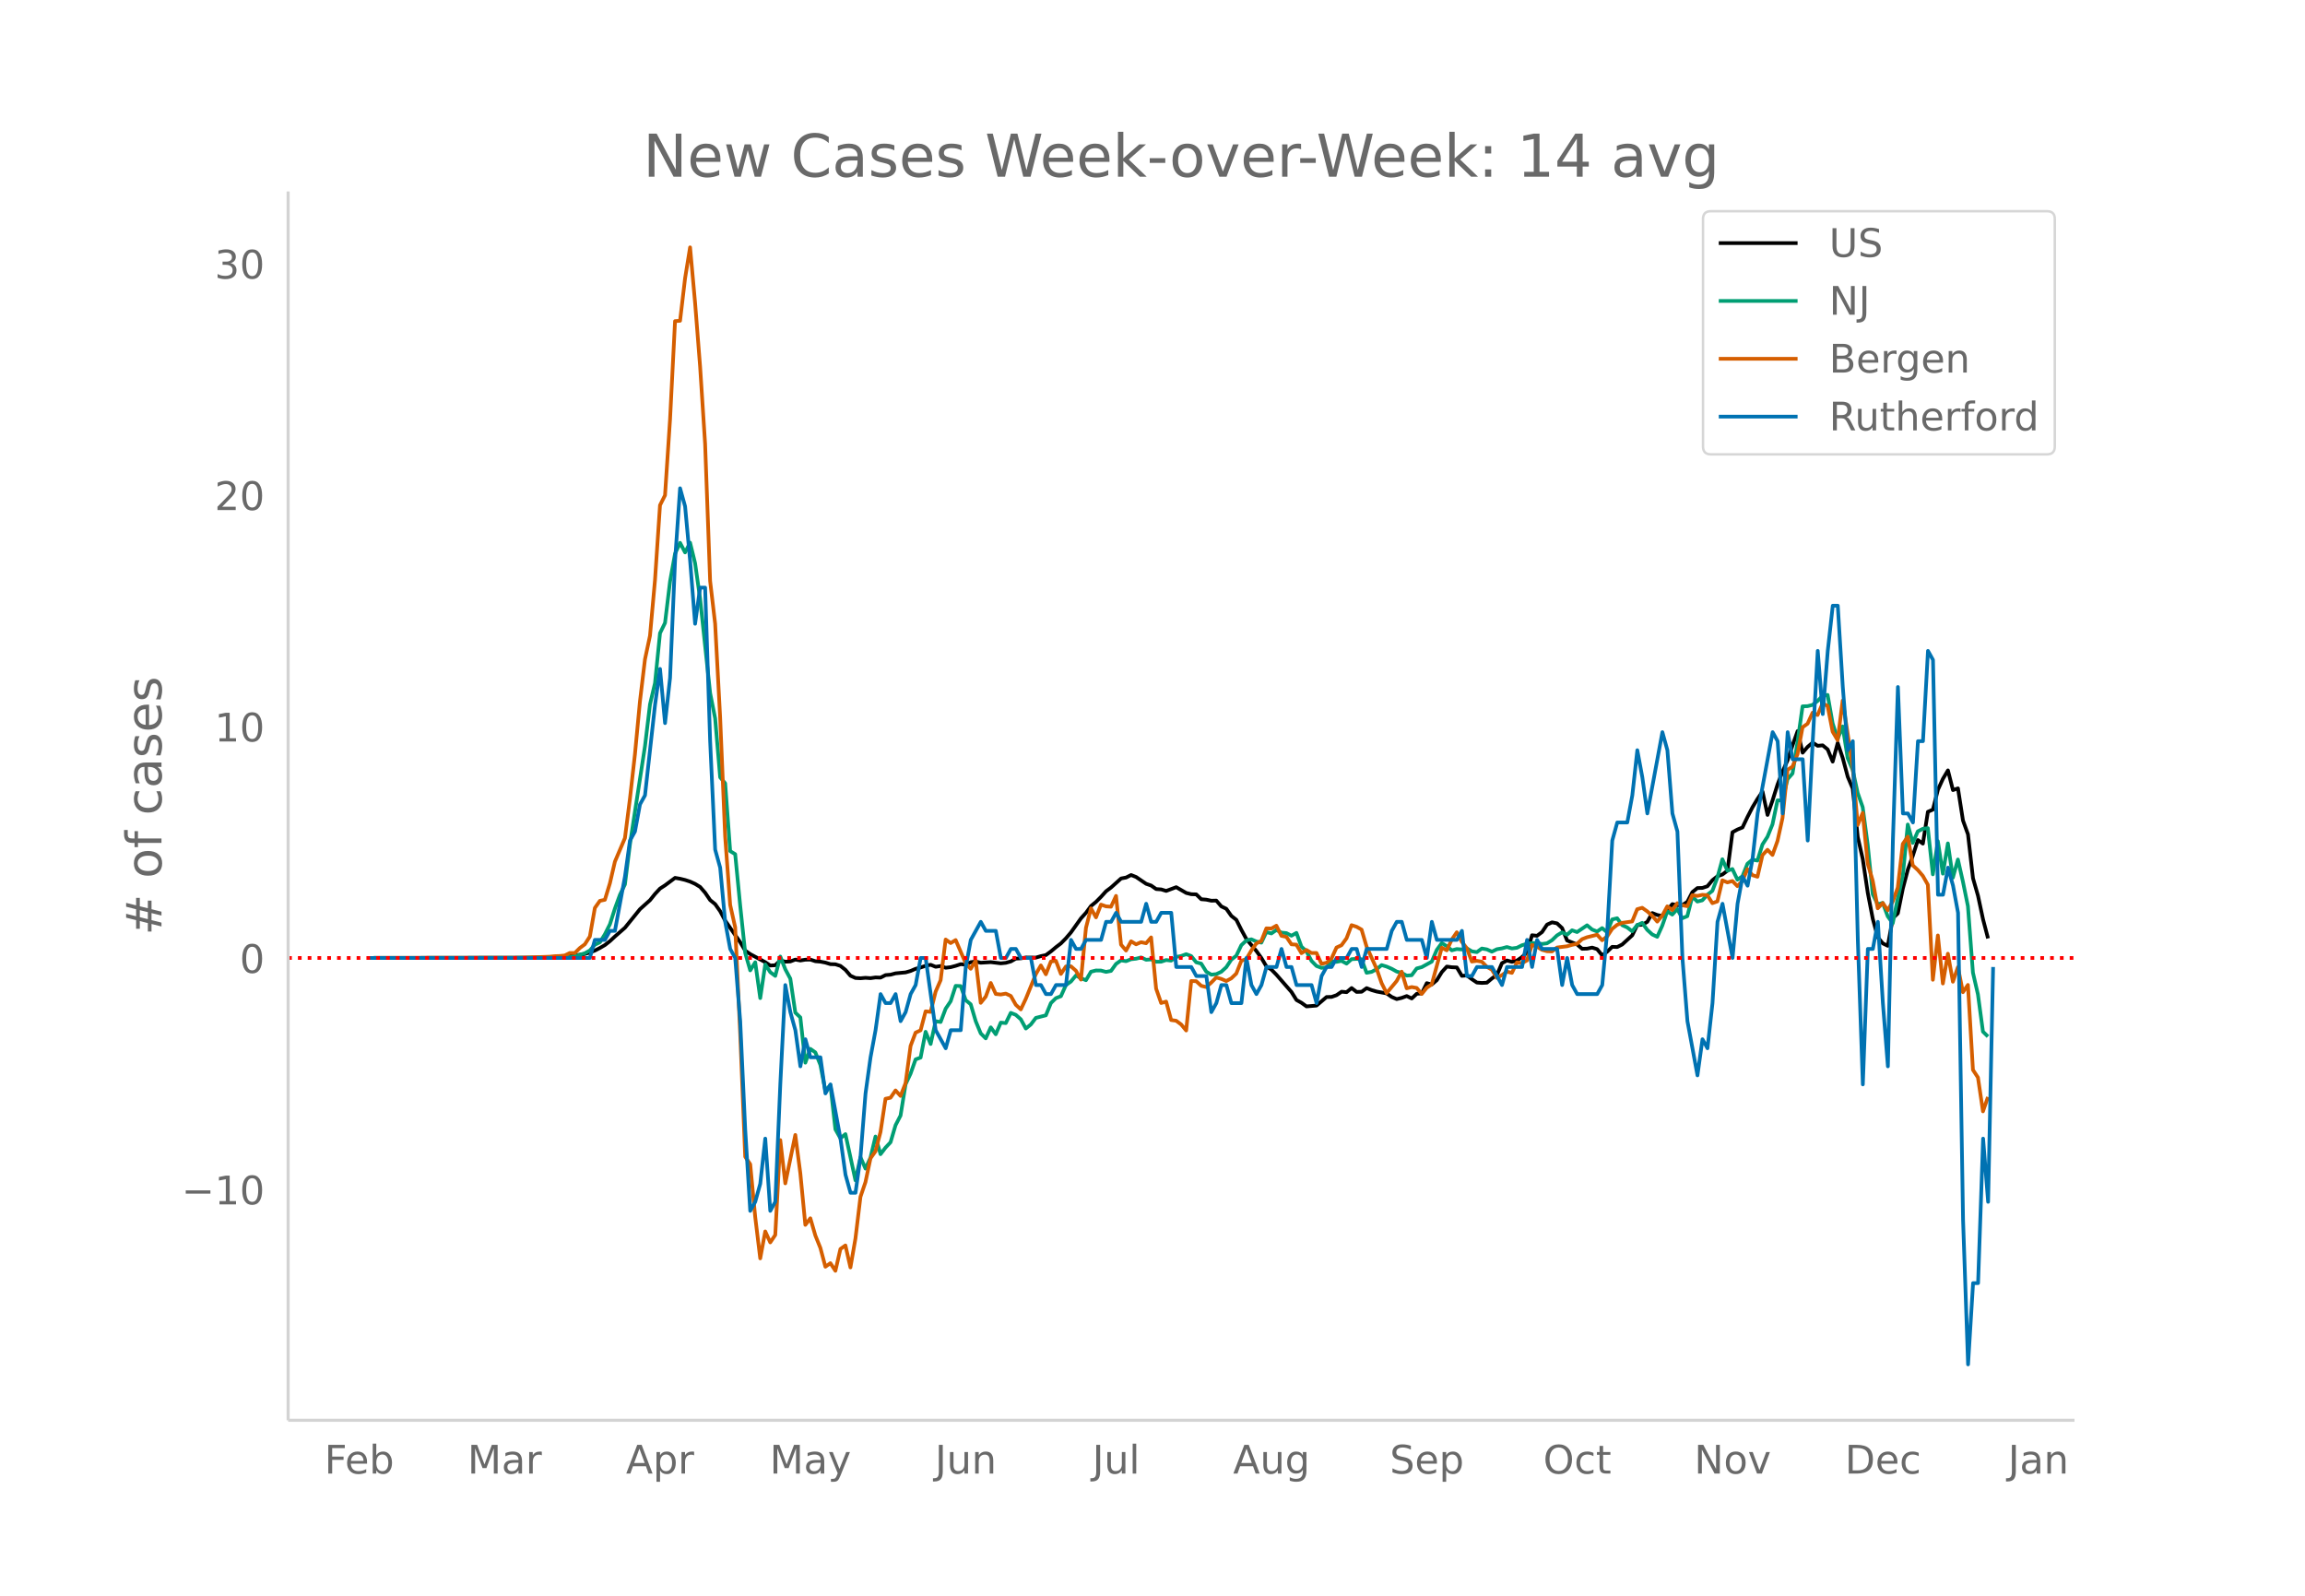 <svg height="864" viewBox="0 0 936 648" width="1248" xmlns="http://www.w3.org/2000/svg" xmlns:xlink="http://www.w3.org/1999/xlink"><defs><style>*{stroke-linecap:butt;stroke-linejoin:round}</style></defs><g id="figure_1"><path d="M0 648h936V0H0z" fill="#fff" id="patch_1"/><g id="axes_1"><path d="M117 576.72h725.4V77.76H117z" fill="none" id="patch_2"/><path clip-path="url(#p21dc00edf1)" d="M149.973 388.993l65.131-.085 10.177-.239 6.106-.445 4.07-.52 2.036-.34 2.035-.578 2.036-.79 2.035-1.051 2.035-1.18 2.036-1.596 2.035-1.887 4.07-3.553 6.107-7.548 4.07-3.644 2.036-2.535 2.035-2.182 2.036-1.319 4.07-3.029 2.036.356 2.035.494 2.035.67 2.036.921 2.035 1.248 2.035 2.343 2.036 2.99 2.035 1.647 2.035 2.879 2.036 3.822 4.07 5.856 2.036 2.907 2.035 3.414 2.036 1.412 6.106 3.284 2.035 1.358 2.035-.122 2.036-1.958 2.035.527 2.035-.102 2.036-.767 2.035.38 2.035-.333 2.036-.035 2.035.663 2.036.17 2.035.394 2.035.62 2.036.063 2.035.653 2.035 1.609 2.036 2.383 2.035.911 2.035.112 2.036-.18 2.035.145 2.035-.29 2.036.067 2.035-1.025 2.035-.166 2.036-.548 4.07-.379 2.036-.583 2.035-.874 2.036-.537 2.035-.694 2.035-.407 2.036.817 2.035-.312 2.035.707 2.036-.243 2.035-.543 2.035-.67 2.036.193 2.035-.998 2.036-.261 2.035.479 4.07-.238 4.071.48 2.036-.2 2.035-.57 2.035-1.145 2.036-.114 2.035-.338 4.07.04 2.036-.592 2.035-.435 2.036-1.484 2.035-1.71 2.036-1.553 2.035-2.072 2.035-2.386 4.07-5.715 2.036-2.247 2.036-2.763 2.035-1.667 2.035-2.052 2.036-2.261 2.035-1.53 4.07-3.663 2.036-.382 2.035-1.026 2.036.81 4.07 2.762 2.036.705 2.035 1.427 2.036.144 2.035.617 4.07-1.524 4.071 2.346 2.036.512 2.035.063 2.035 1.973 2.036.17 2.035.426 2.035-.048 2.036 2.362 2.035.975 2.036 2.88 2.035 1.599 2.035 4.058 2.036 3.737 4.07 4.88 2.036 2.83 2.035 3.422 2.035 1.29 2.036 2.085 6.106 6.998 2.035 3.256 2.035 1.134 2.036 1.468 4.07-.339 4.071-3.474 2.036-.04 2.035-.716 2.035-1.403 2.036.191 2.035-1.673 2.035 1.575 2.036-.067 2.035-1.478 2.035.803 2.036.595 4.07.752 2.036 1.431 2.035.872 2.036-.49 2.035-.744 2.035.98 2.036-1.897 2.035-.149 2.035-4.165 2.036.531 2.035-1.738 2.035-3.294 2.036-2.238 2.035.276 2.035.078 2.036 3.419 2.035-.177 2.036 1.531 2.035 1.366 2.035.157 2.036-.115 2.035-1.711 2.035-1.431 2.036-4.783 2.035-1.086 2.035.56 2.036-.534 2.035-1.4 2.035-1.872 2.036-7.003 2.035.224 2.035-1.507 2.036-3.03 2.035-.929 2.036.421 2.035 1.906 2.035 5.05 4.07 1.612 2.036 1.761 2.036-.063 2.035-.43 2.035.646 2.036 2.515 2.035-1.508 2.035-1.96 2.036.082 2.035-1.035 4.07-3.727 2.036-4.171 2.036-.116 2.035-1.169 2.035-3.584 2.036.799 2.035.4 4.07-4.814 2.036.426 2.035-.03 2.036-1.348 2.035-3.937 2.035-1.643 2.036-.058 2.035-.673 2.035-2.454 2.036-1.606 2.035-.72 2.036-1.551 2.035-15.598 2.035-1.116 2.036-.825 2.035-4.276 2.035-3.95 2.036-3.401 2.035-2.961 2.035 9.497 2.036-5.913 2.035-6.482 2.035-5.231 2.036-4.6 2.035-6.117 2.035-5.696 2.036 8.766 2.035-2.367 2.036-1.729 2.035 1.297 2.035-.19 2.036 1.662 2.035 4.947 2.035-7.582 2.036 6.102 2.035 7.614 2.035 4.8 2.036 19.688 2.035 8.937 2.035 13.697 2.036 10.57 2.035 7.508 2.035 2.484 2.036.987 2.035-11.23 2.036-1.922 2.035-10.078 2.035-7.729 2.036-5.659 2.035-6.337 2.035 1.45 2.036-12.925 2.035-.887 2.035-8.064 2.036-4.444 2.035-3.42 2.035 8.007 2.036-.703 2.035 13.035 2.036 5.642 2.035 17.827 2.035 7.104 2.036 9.537 2.035 7.786h0" fill="none" stroke="#000" stroke-linecap="round" stroke-width="1.5" id="line2d_1"/><path clip-path="url(#p21dc00edf1)" d="M149.973 388.993l71.237-.083 6.106-.136 2.036-.151 2.035.023 2.035-.348 4.07-1.21 2.036-1.14 2.036-2.328 2.035-.968 2.035-3.28 2.036-4.059 2.035-6.386 2.035-5.578 2.036-4.217 2.035-16.28 6.106-39.869 2.036-16.967 2.035-8.647 2.035-20.263 2.036-4.172 2.035-16.839 2.035-11.284 2.036-4.383 2.035 3.892 2.035-3.96 2.036 8.351 2.035 14.39 4.07 38.342 2.036 10.256 2.035 23.967 2.036 2.38 2.035 27.564 2.036 1.24 2.035 20.913 2.035 19.197 2.036 7.082 2.035-3.295 2.035 14.549 2.036-13.68 2.035 3.16 2.035 1.503 2.036-7.86 2.035 5.17 2.035 3.809 2.036 13.808 2.035 1.927 2.035 18.389 2.036-5.608 2.035 1.436 2.036 5.064 2.035 10.55 2.035-2.38 2.036 18.01 2.035 3.629 2.035-1.693 4.071 18.774 2.035-9.395 2.036 4.633 2.035-4.46 2.035-8.577 2.036 7.172 2.035-2.668 2.035-2.161 2.036-6.931 2.035-3.93 2.036-12.698 2.035-4.323 2.035-5.782 2.036-.733 2.035-10.468 2.035 4.95 2.036-9.25 2.035.317 2.035-5.404 2.036-3.023 2.035-6.243 2.035.083 2.036 5.722 2.035 1.67 2.036 6.878 2.035 4.943 2.035 2.033 2.036-4.474 2.035 2.804 2.035-4.74 2.036.197 2.035-4.15 2.035.802 2.036 1.814 2.035 3.741 2.035-1.647 2.036-2.676 4.07-1.035 2.036-4.981 2.035-1.995 2.036-.787 2.035-4.52 2.035-1.443 2.036-2.449 2.035 1.104 2.035.816 2.036-3.454 2.035-.506 2.035.03 2.036.544 2.035-.393 2.035-2.842 2.036-1.436 2.035.325 2.035-.793 2.036-.212 2.035-.514 2.036.937 2.035-.143 2.035.96 2.036-.023 2.035-.673 2.035.235 2.036-1.497 2.035-.378 2.035-.748 2.036.77 2.035 2.54 2.035.53 2.036 3.25 2.035 1.231 2.035-.211 2.036-.953 2.035-1.859 2.036-3.068 2.035-1.588 2.035-4.277 2.036-1.92 2.035-.484 2.035.907 2.036.454 2.035-4.308 2.035.574 2.036-1.406 2.035 1.066 2.035.204 2.036 1.058 2.035-1.141 2.035 5.578 2.036 1.897 2.035 3.877 2.036 2.078 2.035.771 2.035-.181 2.036-2.419 2.035.167 2.035-.409 2.036 1.111 2.035-1.806 2.035-.106 2.036.151 2.035 5.488 2.035-.378 2.036-1.074 2.035-1.677 2.035.612 2.036.884 2.035 1.134 2.036.567 2.035 1.073 2.035-.151 2.036-2.751 2.035-.53 4.07-2.23 2.036-4.738 2.035-2.804 2.036 1.247 2.035 1.7 2.035-.528 2.036.18 2.035-.468 2.036 1.217 2.035.325 2.035-1.466 2.036.355 2.035.922 2.035-.99 2.036-.34 2.035-.56 2.035.59 2.036-.272 2.035-1.028 2.035-.567 2.036-.325 2.035-.015 2.035.386 2.036-.272 2.035-1.247 2.036-1.958 2.035-1.247 2.035.975 2.036-1.806 2.035.718 4.07-2.751 2.036 1.723 2.035.8 2.036-1.382 2.035 1.693 2.035-5.208 2.036-.483 2.035 2.811 2.035.907 2.036 1.58 2.035-2.487 2.036-.952 2.035 2.85 2.035 1.866 2.036.96 2.035-4.505 2.035-5.827 2.036 1.308 2.035-2.237 2.035 3.726 2.036-.832 2.035-7.996 2.035 2.048 2.036-.499 2.035-2.267 2.035-1.557 2.036-5.404 2.035-7.452 2.036 4.656 2.035-.68 2.035 4.315 2.036-1.368 2.035-5.094 2.035-1.67 2.036.377 2.035-6.53 2.035-3.144 2.036-5.033 2.035-9.75 2.035.023 2.036-8.624 2.035-2.305 2.035-12.826 2.036-14.444 2.035-.068 2.036-.514 2.035-1.602 2.035-2.108 2.036-.333 2.035 11.51 2.035 6.35 2.036-5.08 2.035 12.85 2.035 4.79 2.036 9.358 2.035 5.797 2.035 15.252 2.036 20.059 2.035 4.172 2.035-.62 2.036 5.472 2.035 2.804 2.036-10.12 2.035-9.115 2.035-20.868 2.036 7.475 2.035-4.694 2.035-1.027 2.036-.273 2.035 18.76 2.035-13.477 2.036 13.204 2.035-12.289 2.035 13.914 2.036-7.376 2.035 8.956 2.036 9.992 2.035 26.99 2.035 8.842 2.036 15.116 2.035 1.988h0" fill="none" stroke="#009e73" stroke-linecap="round" stroke-width="1.5" id="line2d_2"/><path clip-path="url(#p21dc00edf1)" d="M149.973 388.993l61.06-.072 12.212-.432 2.036-.216 2.035-.072 2.036-.216 2.035-1.008h2.035l2.036-2.016 2.035-1.513 2.035-3.168 2.036-11.594 2.035-2.88 2.035-.433 2.036-6.697 2.035-8.785 4.07-9.578 2.036-15.987 2.035-18.075 2.036-21.532 2.035-16.994 2.036-9.578 2.035-22.612 2.035-30.39 2.036-4.032 2.035-30.75 2.035-39.966 2.036-.144 2.035-17.21 2.035-12.603 2.036 22.54 2.035 25.852 2.035 31.398 2.036 55.665 2.035 17.355 2.035 38.023 2.036 48.392 2.035 27.797 2.036 9.073 2.035 43.136 2.035 50.048 2.036 3.025 2.035 21.46 2.035 16.778 2.036-10.946 2.035 4.465 2.035-3.025 2.036-38.526 2.035 17.57 4.07-19.658 2.036 15.554 2.035 20.956 2.036-2.665 2.035 6.986 2.036 5.04 2.035 7.634 2.035-1.44 2.036 3.096 2.035-8.858 2.035-1.44 2.036 8.93 2.035-11.738 2.035-16.923 2.036-5.977 2.035-9.65 2.035-2.88 2.036-7.85 2.035-13.466 2.035-.432 2.036-2.953 2.035 2.233 2.036-5.185 2.035-15.123 2.035-5.4 2.036-.937 2.035-7.705 2.035.216 2.036-8.21 2.035-4.68 2.035-16.491 2.036 1.44 2.035-1.224 4.07 9.434 2.036 2.232 2.036-3.313 2.035 17.14 2.035-2.521 2.036-5.545 2.035 4.465 2.035.216 2.036-.36 2.035.936 2.035 3.6 2.036 1.873 2.035-4.32 4.07-10.01 2.036-3.53 2.035 3.601 2.036-5.184 2.035-.289 2.036 5.33 2.035-3.025 2.035-.072 2.036 1.8 2.035 3.6 2.035-21.027 2.036-7.921 2.035 3.672 2.035-5.184 2.036.72 2.035.144 2.035-4.393 2.036 19.803 2.035 2.377 2.035-3.745 2.036 1.224 2.035-.864 2.036.432 2.035-2.376 2.035 20.811 2.036 5.833 2.035-.576 2.035 7.49 2.036.288 2.035 1.512 2.035 2.448 2.036-20.091 2.035.072 2.035 1.872 2.036.504 2.035-1.8 2.035-2.088 2.036.576 2.035.864 2.036-1.08 2.035-1.945 2.035-5.185 2.036-.72 2.035-3.456 2.035-2.88 2.036-1.009 2.035-5.113 2.035.072 2.036-1.152 2.035 4.105 2.035.432 2.036 3.024 2.035.144 2.035 3.457 2.036-1.296 2.035 1.224h2.036l2.035 4.393 2.035-.432 2.036-1.729 2.035-4.464 2.035-.937 2.036-2.808 2.035-5.329 2.035.648 2.036 1.152 2.035 6.913 4.07 9.002 2.036 5.833 2.035 4.033 4.071-4.897 2.036-3.817 2.035 6.77 2.035-.505 2.036.36 2.035 2.449 2.035-2.52 2.036-1.369 4.07-14.906 2.036 1.08 2.035-4.393 2.035-2.953 2.036 3.89 2.035 2.592 2.036 5.4 2.035-.288 2.035.36 2.036 2.089 2.035 1.152 2.035 3.313 2.036-1.08 2.035-1.44 2.035.503 2.036-4.248 2.035.288 2.035-1.08 2.036-6.266 2.035.648 2.035 1.297 2.036.576 2.035.072 2.036-1.584 4.07-.505 2.036-.576 2.035-.432 2.035-1.872 2.036-.792 4.07-1.008 2.036 2.232 2.035-1.512 2.035-3.097 2.036-1.656 2.035-.792 4.07-.576 2.036-4.97 2.036-.575 2.035 1.44 2.035 1.8 2.036 2.377 2.035-2.449 2.035-3.744 2.036 1.512 2.035-2.809 2.035.865 2.036.36 2.035-4.465 2.035.288 2.036-.432 2.035.144 2.035 3.24 2.036-.72 2.035-8.57 2.036.865 2.035-.576 2.035 2.088 2.036-2.16 2.035-4.753 2.035 2.449 2.036.648 2.035-8.786 2.035-2.16 2.036 2.088 2.035-5.689 2.035-9.29 2.036-19.587 2.035-1.296 2.035-5.113 2.036-10.874 2.035-1.44 2.036-4.465 2.035.936 2.035-4.752 2.036 1.08 2.035 10.442 2.035 3.456 2.036-16.059 4.07 26.789 2.036 23.692 2.035-4.897 2.035 20.596 2.036 6.913 2.035 11.234 2.035-2.16 2.036 2.952 2.035-3.6 2.036-5.618 2.035-17.715 2.035-2.952 2.036 11.666 2.035 1.872 2.035 2.377 2.036 3.6 2.035 38.599 2.035-18.003 2.036 19.515 2.035-12.098 2.035 11.378 2.036-5.905 2.035 10.154 2.036-2.953 2.035 34.494 2.035 3.097 2.036 13.754 2.035-5.833h0" fill="none" stroke="#d55e00" stroke-linecap="round" stroke-width="1.5" id="line2d_3"/><path clip-path="url(#p21dc00edf1)" d="M149.973 388.993h89.555l2.036-7.335h4.07l2.036-3.668h2.035l4.07-22.006 2.036-14.67 2.035-3.669 2.036-11.003 2.035-3.667 4.07-36.677 2.036-14.671 2.036 22.006 2.035-18.339 2.035-47.68 2.036-29.341 2.035 7.335 2.035 22.006 2.036 25.674 2.035-14.67h2.035l2.036 62.35 2.035 44.013 2.035 7.335 2.036 22.006 2.035 11.004 2.036 3.667 2.035 25.674 2.035 44.013 2.036 33.009 2.035-3.668 2.035-7.335 2.036-18.339 2.035 29.342 2.035-3.668 2.036-47.68 2.035-40.345L320.942 411l2.036 7.335 2.035 14.67 2.035-11.002 2.036 7.335h4.07l2.036 14.67 2.035-3.667 4.071 22.006 2.035 14.671 2.036 7.336h2.035l2.035-14.671 2.036-25.674 2.035-14.671 2.035-11.003 2.036-14.67 2.035 3.667h2.035l2.036-3.668 2.035 11.003 2.036-3.667 2.035-7.336 2.035-3.668 2.036-11.003h2.035l4.07 29.342 4.071 7.335 2.036-7.335h4.07l2.036-25.674 2.035-11.003 4.07-7.336 2.036 3.668h4.07l2.036 11.003h2.036l2.035-3.667h2.035l2.036 3.667h4.07l2.036 11.003h2.035l2.035 3.668h2.036l2.035-3.668h4.07l2.036-18.338 2.036 3.668h2.035l2.035-3.668h6.106l2.036-7.336h2.035l2.035-3.667 2.036 3.667h8.141l2.036-7.335 2.035 7.335h2.035l2.036-3.667h4.07l2.036 22.006h6.106l2.035 3.668h4.07l2.036 14.67 2.035-3.667 2.036-7.336h2.035l2.036 7.336h4.07l2.036-18.339 2.035 11.003 2.035 3.668 2.036-3.668 2.035-7.335h4.07l2.036-7.335 2.035 7.335h2.036l2.035 7.335h6.106l2.036 7.336 2.035-11.003 2.035-3.668h2.036l2.035-3.668h4.07l2.036-3.667h2.035l2.036 7.335 2.035-7.335h8.141l2.036-7.336 2.035-3.668h2.036l2.035 7.336h6.106l2.035 7.335 2.036-14.67 2.035 7.335h8.141l2.036-3.668 2.035 18.339h2.036l2.035-3.668h6.106l4.07 7.335 2.036-7.335h6.106l2.035-11.003 2.036 11.003 2.035-11.003 2.035 3.668h6.107l2.035 14.67 2.035-11.003 2.036 11.003 2.035 3.668h8.141l2.036-3.668 2.035-22.006 2.035-36.677 2.036-7.335h4.07l2.036-11.003 2.035-18.339 2.036 11.003 2.035 14.671 6.106-33.01 2.035 7.336 2.036 25.674 2.035 7.335 2.035 51.348 2.036 25.674 4.07 22.006 2.036-14.67 2.035 3.667 2.035-18.338 2.036-33.01 2.035-7.335 4.07 22.006 2.036-22.006 2.036-11.003 2.035 3.668 2.035-11.003 2.036-18.339 6.106-33.01 2.035 3.668 2.035 29.342 2.036-33.01 2.035 11.004h4.07l2.036 33.01 2.036-40.346 2.035-36.677 2.035 25.674 2.036-25.674 2.035-18.338h2.035l2.036 33.01 2.035 25.673 2.035-3.668 2.036 80.69 2.035 58.683 2.035-55.015h2.036l2.035-11.004 2.035 33.01 2.036 25.674 2.035-91.693 2.036-62.35 2.035 51.347h2.035l2.036 3.668 2.035-33.01h2.035l2.036-36.677 2.035 3.668 2.035 95.36h2.036l2.035-11.003 2.035 7.336 2.036 11.003 2.035 124.702 2.036 58.683 2.035-33.01h2.035l2.036-58.683 2.035 25.674 2.035-95.36h0" fill="none" stroke="#0072b2" stroke-linecap="round" stroke-width="1.5" id="line2d_4"/><path clip-path="url(#p21dc00edf1)" d="M117 388.993h725.4" fill="none" stroke="red" stroke-dasharray="1.5,2.475" stroke-width="1.5" id="line2d_5"/><path d="M117 576.72V77.76" fill="none" stroke="#d3d3d3" stroke-linecap="square" stroke-width="1.25" id="patch_3"/><path d="M117 576.72h725.4" fill="none" stroke="#d3d3d3" stroke-linecap="square" stroke-width="1.25" id="patch_4"/><g id="matplotlib.axis_1"><g id="xtick_1"><g transform="matrix(.16 0 0 -.16 131.74 598.378)" fill="#696969" id="text_1"><defs><path d="M9.813 72.906h41.89v-8.312H19.672V43.109h28.906v-8.297H19.672V0h-9.86z" id="DejaVuSans-70"/><path d="M56.203 29.594v-4.39H14.891q.593-9.282 5.593-14.142 5-4.859 13.938-4.859 5.172 0 10.031 1.266 4.86 1.265 9.656 3.812v-8.5Q49.266.734 44.187-.344 39.11-1.422 33.892-1.422q-13.094 0-20.735 7.61-7.64 7.625-7.64 20.625 0 13.421 7.25 21.296Q20.016 56 32.328 56q11.031 0 17.453-7.11 6.422-7.093 6.422-19.296zm-8.984 2.64q-.094 7.36-4.125 11.75-4.032 4.407-10.672 4.407-7.516 0-12.031-4.25-4.516-4.25-5.203-11.97z" id="DejaVuSans-101"/><path d="M48.688 27.297q0 9.906-4.079 15.547-4.078 5.64-11.203 5.64-7.14 0-11.218-5.64-4.079-5.64-4.079-15.547 0-9.906 4.078-15.547 4.079-5.64 11.22-5.64 7.124 0 11.202 5.64t4.078 15.547zM18.108 46.39q2.844 4.875 7.157 7.234Q29.594 56 35.594 56q9.968 0 16.187-7.906 6.235-7.907 6.235-20.797T51.78 6.484q-6.218-7.906-16.187-7.906-6 0-10.328 2.375-4.313 2.375-7.157 7.25V0H9.08v75.984h9.03z" id="DejaVuSans-98"/></defs><use xlink:href="#DejaVuSans-70"/><use x="52.02" xlink:href="#DejaVuSans-101"/><use x="113.543" xlink:href="#DejaVuSans-98"/></g></g><g id="xtick_2"><g transform="matrix(.16 0 0 -.16 189.834 598.378)" fill="#696969" id="text_2"><defs><path d="M9.813 72.906h14.703l18.593-49.61 18.703 49.61h14.704V0H66.89v64.016l-18.797-50h-9.907l-18.796 50V0H9.813z" id="DejaVuSans-77"/><path d="M34.281 27.484q-10.89 0-15.093-2.484-4.204-2.484-4.204-8.5 0-4.781 3.157-7.594 3.156-2.797 8.562-2.797 7.485 0 12 5.297 4.516 5.297 4.516 14.078v2zm17.922 3.72V0H43.22v8.297Q40.14 3.328 35.547.953q-4.594-2.375-11.234-2.375-8.391 0-13.36 4.719Q6 8.016 6 15.922q0 9.219 6.172 13.906 6.187 4.688 18.437 4.688h12.61v.89q0 6.203-4.078 9.594-4.078 3.39-11.453 3.39-4.688 0-9.141-1.124-4.438-1.125-8.531-3.375v8.312q4.921 1.906 9.562 2.844 4.64.953 9.031.953 11.875 0 17.735-6.156 5.86-6.14 5.86-18.64z" id="DejaVuSans-97"/><path d="M41.11 46.297q-1.516.875-3.297 1.281Q36.03 48 33.89 48q-7.625 0-11.703-4.953-4.079-4.953-4.079-14.234V0H9.08v54.688h9.03v-8.5q2.844 4.984 7.375 7.39Q30.031 56 36.531 56q.922 0 2.047-.125 1.125-.11 2.484-.36z" id="DejaVuSans-114"/></defs><use xlink:href="#DejaVuSans-77"/><use x="86.279" xlink:href="#DejaVuSans-97"/><use x="147.559" xlink:href="#DejaVuSans-114"/></g></g><g id="xtick_3"><g transform="matrix(.16 0 0 -.16 254.183 598.378)" fill="#696969" id="text_3"><defs><path d="M34.188 63.188L20.797 26.906h26.812zm-5.579 9.718h11.188L67.578 0h-10.25l-6.64 18.703h-32.86L11.188 0H.78z" id="DejaVuSans-65"/><path d="M18.11 8.203v-29H9.077v75.484h9.031v-8.296q2.844 4.875 7.157 7.234Q29.594 56 35.594 56q9.968 0 16.187-7.906 6.235-7.907 6.235-20.797T51.78 6.484q-6.218-7.906-16.187-7.906-6 0-10.328 2.375-4.313 2.375-7.157 7.25zm30.578 19.094q0 9.906-4.079 15.547-4.078 5.64-11.203 5.64-7.14 0-11.218-5.64-4.079-5.64-4.079-15.547 0-9.906 4.078-15.547 4.079-5.64 11.22-5.64 7.124 0 11.202 5.64t4.078 15.547z" id="DejaVuSans-112"/></defs><use xlink:href="#DejaVuSans-65"/><use x="68.408" xlink:href="#DejaVuSans-112"/><use x="131.885" xlink:href="#DejaVuSans-114"/></g></g><g id="xtick_4"><g transform="matrix(.16 0 0 -.16 312.544 598.378)" fill="#696969" id="text_4"><defs><path d="M32.172-5.078q-3.797-9.766-7.422-12.735-3.61-2.984-9.656-2.984H7.906v7.516h5.282q3.703 0 5.75 1.765Q21-9.766 23.483-3.219l1.61 4.094-22.11 53.813H12.5l17.094-42.766 17.093 42.766h9.516z" id="DejaVuSans-121"/></defs><use xlink:href="#DejaVuSans-77"/><use x="86.279" xlink:href="#DejaVuSans-97"/><use x="147.559" xlink:href="#DejaVuSans-121"/></g></g><g id="xtick_5"><g transform="matrix(.16 0 0 -.16 379.68 598.378)" fill="#696969" id="text_5"><defs><path d="M9.813 72.906h9.859V5.078q0-13.187-5-19.14-5-5.954-16.094-5.954h-3.75v8.297h3.078q6.531 0 9.219 3.672Q9.813-4.39 9.813 5.078z" id="DejaVuSans-74"/><path d="M8.5 21.578v33.11h8.984V21.922q0-7.766 3.016-11.656 3.031-3.875 9.094-3.875 7.265 0 11.484 4.64 4.234 4.64 4.234 12.656v31h8.985V0h-8.984v8.406Q42.047 3.422 37.718 1q-4.313-2.422-10.032-2.422-9.421 0-14.312 5.86Q8.5 10.296 8.5 21.578zM31.11 56z" id="DejaVuSans-117"/><path d="M54.89 33.016V0h-8.984v32.719q0 7.765-3.031 11.61-3.031 3.858-9.078 3.858-7.281 0-11.484-4.64-4.204-4.625-4.204-12.64V0H9.08v54.688h9.03v-8.5q3.235 4.937 7.594 7.374Q30.078 56 35.797 56q9.422 0 14.25-5.828 4.844-5.828 4.844-17.156z" id="DejaVuSans-110"/></defs><use xlink:href="#DejaVuSans-74"/><use x="29.492" xlink:href="#DejaVuSans-117"/><use x="92.871" xlink:href="#DejaVuSans-110"/></g></g><g id="xtick_6"><g transform="matrix(.16 0 0 -.16 443.588 598.378)" fill="#696969" id="text_6"><defs><path d="M9.422 75.984h8.984V0H9.422z" id="DejaVuSans-108"/></defs><use xlink:href="#DejaVuSans-74"/><use x="29.492" xlink:href="#DejaVuSans-117"/><use x="92.871" xlink:href="#DejaVuSans-108"/></g></g><g id="xtick_7"><g transform="matrix(.16 0 0 -.16 500.715 598.378)" fill="#696969" id="text_7"><defs><path d="M45.406 27.984q0 9.766-4.031 15.125-4.016 5.375-11.297 5.375-7.219 0-11.25-5.375-4.031-5.359-4.031-15.125 0-9.718 4.031-15.093t11.25-5.375q7.281 0 11.297 5.375 4.031 5.375 4.031 15.093zm8.985-21.203q0-13.953-6.203-20.765Q42-20.797 29.203-20.797q-4.734 0-8.937.703-4.203.703-8.157 2.172v8.735q3.954-2.141 7.813-3.157 3.86-1.031 7.86-1.031 8.843 0 13.234 4.61 4.39 4.609 4.39 13.937v4.453q-2.781-4.844-7.125-7.234Q33.938 0 27.875 0 17.828 0 11.672 7.656q-6.156 7.672-6.156 20.328 0 12.688 6.156 20.344Q17.828 56 27.875 56q6.063 0 10.406-2.39 4.344-2.391 7.125-7.22v8.297h8.985z" id="DejaVuSans-103"/></defs><use xlink:href="#DejaVuSans-65"/><use x="68.408" xlink:href="#DejaVuSans-117"/><use x="131.787" xlink:href="#DejaVuSans-103"/></g></g><g id="xtick_8"><g transform="matrix(.16 0 0 -.16 564.352 598.378)" fill="#696969" id="text_8"><defs><path d="M53.516 70.516V60.89q-5.61 2.687-10.594 4-4.984 1.328-9.625 1.328-8.047 0-12.422-3.125t-4.375-8.89q0-4.845 2.906-7.313 2.907-2.453 11.016-3.97l5.953-1.218q11.031-2.11 16.281-7.406 5.25-5.297 5.25-14.172 0-10.61-7.11-16.078-7.093-5.469-20.812-5.469-5.172 0-11.015 1.172Q13.14.922 6.89 3.219v10.156q6-3.36 11.765-5.078 5.766-1.703 11.328-1.703 8.438 0 13.032 3.312 4.593 3.328 4.593 9.485 0 5.359-3.297 8.39-3.296 3.032-10.812 4.547L27.484 33.5q-11.03 2.188-15.968 6.875-4.922 4.688-4.922 13.047 0 9.672 6.812 15.234 6.813 5.563 18.766 5.563 5.14 0 10.453-.938 5.328-.922 10.89-2.765z" id="DejaVuSans-83"/></defs><use xlink:href="#DejaVuSans-83"/><use x="63.477" xlink:href="#DejaVuSans-101"/><use x="125" xlink:href="#DejaVuSans-112"/></g></g><g id="xtick_9"><g transform="matrix(.16 0 0 -.16 626.66 598.378)" fill="#696969" id="text_9"><defs><path d="M39.406 66.219q-10.75 0-17.078-8.016-6.312-8-6.312-21.828 0-13.766 6.312-21.781 6.328-8 17.078-8 10.735 0 17.016 8 6.281 8.015 6.281 21.781 0 13.828-6.281 21.828-6.281 8.016-17.016 8.016zm0 8q15.328 0 24.5-10.281 9.188-10.282 9.188-27.563 0-17.234-9.188-27.516-9.172-10.28-24.5-10.28-15.375 0-24.593 10.25-9.204 10.265-9.204 27.546t9.204 27.563q9.218 10.28 24.593 10.28z" id="DejaVuSans-79"/><path d="M48.781 52.594v-8.407q-3.812 2.11-7.64 3.157-3.828 1.047-7.735 1.047-8.75 0-13.593-5.547-4.829-5.532-4.829-15.547 0-10.016 4.829-15.563 4.843-5.53 13.593-5.53 3.907 0 7.735 1.046 3.828 1.047 7.64 3.156V2.094Q45.016.344 40.984-.531q-4.015-.89-8.562-.89-12.36 0-19.64 7.765-7.266 7.765-7.266 20.953 0 13.375 7.343 21.031Q20.22 56 33.016 56q4.14 0 8.093-.86 3.953-.843 7.672-2.546z" id="DejaVuSans-99"/><path d="M18.313 70.219V54.688h18.5v-6.985h-18.5V18.016q0-6.688 1.828-8.594 1.828-1.906 7.453-1.906h9.218V0h-9.218q-10.407 0-14.36 3.875-3.953 3.89-3.953 14.14v29.688H2.687v6.984h6.594V70.22z" id="DejaVuSans-116"/></defs><use xlink:href="#DejaVuSans-79"/><use x="78.711" xlink:href="#DejaVuSans-99"/><use x="133.691" xlink:href="#DejaVuSans-116"/></g></g><g id="xtick_10"><g transform="matrix(.16 0 0 -.16 687.974 598.378)" fill="#696969" id="text_10"><defs><path d="M9.813 72.906h13.28l32.329-60.984v60.984h9.562V0h-13.28L19.39 60.984V0H9.813z" id="DejaVuSans-78"/><path d="M30.61 48.39q-7.22 0-11.422-5.64-4.204-5.64-4.204-15.453 0-9.813 4.172-15.453 4.188-5.64 11.453-5.64 7.188 0 11.375 5.655 4.203 5.672 4.203 15.438 0 9.719-4.203 15.406-4.187 5.688-11.375 5.688zm0 7.61q11.718 0 18.406-7.625 6.703-7.61 6.703-21.078 0-13.422-6.703-21.078-6.688-7.64-18.407-7.64-11.765 0-18.437 7.64-6.656 7.656-6.656 21.078 0 13.469 6.656 21.078Q18.844 56 30.609 56z" id="DejaVuSans-111"/><path d="M2.984 54.688H12.5L29.594 8.797l17.093 45.89h9.516L35.687 0H23.485z" id="DejaVuSans-118"/></defs><use xlink:href="#DejaVuSans-78"/><use x="74.805" xlink:href="#DejaVuSans-111"/><use x="135.986" xlink:href="#DejaVuSans-118"/></g></g><g id="xtick_11"><g transform="matrix(.16 0 0 -.16 749.168 598.378)" fill="#696969" id="text_11"><defs><path d="M19.672 64.797V8.109h11.922q15.093 0 22.093 6.829 7 6.843 7 21.593 0 14.64-7 21.453-7 6.813-22.093 6.813zm-9.86 8.11h20.266q21.188 0 31.094-8.813 9.922-8.813 9.922-27.563 0-18.86-9.969-27.703Q51.172 0 30.078 0H9.813z" id="DejaVuSans-68"/></defs><use xlink:href="#DejaVuSans-68"/><use x="77.002" xlink:href="#DejaVuSans-101"/><use x="138.525" xlink:href="#DejaVuSans-99"/></g></g><g id="xtick_12"><g transform="matrix(.16 0 0 -.16 815.413 598.378)" fill="#696969" id="text_12"><use xlink:href="#DejaVuSans-74"/><use x="29.492" xlink:href="#DejaVuSans-97"/><use x="90.771" xlink:href="#DejaVuSans-110"/></g></g></g><g id="matplotlib.axis_2"><g id="ytick_1"><g transform="matrix(.16 0 0 -.16 73.733 489.054)" fill="#696969" id="text_13"><defs><path d="M10.594 35.5h62.593v-8.297H10.594z" id="DejaVuSans-8722"/><path d="M12.406 8.297h16.11v55.625l-17.532-3.516v8.985l17.438 3.515h9.86V8.296H54.39V0H12.406z" id="DejaVuSans-49"/><path d="M31.781 66.406q-7.61 0-11.453-7.5Q16.5 51.422 16.5 36.375q0-14.984 3.828-22.484 3.844-7.5 11.453-7.5 7.672 0 11.5 7.5 3.844 7.5 3.844 22.484 0 15.047-3.844 22.531-3.828 7.5-11.5 7.5zm0 7.813q12.266 0 18.735-9.703 6.468-9.688 6.468-28.141 0-18.406-6.468-28.11-6.47-9.687-18.735-9.687-12.25 0-18.718 9.688-6.47 9.703-6.47 28.109 0 18.453 6.47 28.14Q19.53 74.22 31.78 74.22z" id="DejaVuSans-48"/></defs><use xlink:href="#DejaVuSans-8722"/><use x="83.789" xlink:href="#DejaVuSans-49"/><use x="147.412" xlink:href="#DejaVuSans-48"/></g></g><g id="ytick_2"><use xlink:href="#DejaVuSans-48" transform="matrix(.16 0 0 -.16 97.32 395.072)" fill="#696969" id="text_14"/></g><g id="ytick_3"><g transform="matrix(.16 0 0 -.16 87.14 301.09)" fill="#696969" id="text_15"><use xlink:href="#DejaVuSans-49"/><use x="63.623" xlink:href="#DejaVuSans-48"/></g></g><g id="ytick_4"><g transform="matrix(.16 0 0 -.16 87.14 207.108)" fill="#696969" id="text_16"><defs><path d="M19.188 8.297h34.421V0H7.33v8.297q5.609 5.812 15.296 15.594 9.703 9.797 12.188 12.64 4.734 5.313 6.609 9 1.89 3.688 1.89 7.25 0 5.813-4.078 9.469-4.078 3.672-10.625 3.672-4.64 0-9.797-1.61-5.14-1.609-11-4.89v9.969Q13.767 71.78 18.938 73q5.188 1.219 9.485 1.219 11.328 0 18.062-5.672 6.735-5.656 6.735-15.125 0-4.5-1.688-8.531-1.672-4.016-6.125-9.485-1.218-1.422-7.765-8.187-6.532-6.766-18.453-18.922z" id="DejaVuSans-50"/></defs><use xlink:href="#DejaVuSans-50"/><use x="63.623" xlink:href="#DejaVuSans-48"/></g></g><g id="ytick_5"><g transform="matrix(.16 0 0 -.16 87.14 113.126)" fill="#696969" id="text_17"><defs><path d="M40.578 39.313Q47.656 37.797 51.625 33q3.984-4.781 3.984-11.813 0-10.78-7.422-16.703-7.421-5.906-21.093-5.906-4.578 0-9.438.906-4.86.907-10.031 2.72v9.515q4.094-2.39 8.969-3.61 4.89-1.218 10.218-1.218 9.266 0 14.125 3.656 4.86 3.656 4.86 10.64 0 6.454-4.516 10.079-4.515 3.64-12.562 3.64h-8.5v8.11h8.89q7.266 0 11.125 2.906 3.86 2.906 3.86 8.375 0 5.61-3.985 8.61-3.968 3.015-11.39 3.015-4.063 0-8.703-.89-4.641-.876-10.203-2.72v8.782q5.624 1.562 10.53 2.344 4.907.78 9.25.78 11.235 0 17.766-5.109 6.547-5.093 6.547-13.78 0-6.063-3.468-10.235-3.47-4.172-9.86-5.782z" id="DejaVuSans-51"/></defs><use xlink:href="#DejaVuSans-51"/><use x="63.623" xlink:href="#DejaVuSans-48"/></g></g><g transform="matrix(0 -.2 -.2 0 65.573 379.813)" fill="#696969" id="text_18"><defs><path d="M51.125 44H36.922l-4.11-16.313h14.313zm-7.328 27.781l-5.078-20.265h14.265L58.11 71.78h7.813L60.89 51.516h15.234V44h-17.14l-4-16.313h15.53V20.22H53.079L48 0h-7.813l5.032 20.219H30.906L25.875 0h-7.86l5.079 20.219H7.719v7.468h17.187L29 44H13.281v7.516h17.625l4.985 20.265z" id="DejaVuSans-35"/><path d="M37.11 75.984V68.5h-8.594q-4.828 0-6.72-1.953-1.874-1.953-1.874-7.031v-4.828h14.797v-6.985H19.922V0H10.89v47.703H2.297v6.984h8.594V58.5q0 9.125 4.25 13.297 4.25 4.187 13.468 4.187z" id="DejaVuSans-102"/><path d="M44.281 53.078v-8.5q-3.797 1.953-7.906 2.922-4.094.984-8.5.984-6.688 0-10.031-2.047-3.344-2.046-3.344-6.156 0-3.125 2.39-4.906 2.391-1.781 9.626-3.39l3.078-.688q9.562-2.047 13.593-5.781 4.032-3.735 4.032-10.422 0-7.625-6.032-12.078-6.03-4.438-16.578-4.438-4.39 0-9.156.86Q10.688.296 5.422 2v9.281q4.984-2.594 9.812-3.89 4.829-1.282 9.579-1.282 6.343 0 9.75 2.172 3.421 2.172 3.421 6.125 0 3.656-2.468 5.61-2.453 1.953-10.813 3.765l-3.125.735q-8.344 1.75-12.062 5.39-3.704 3.64-3.704 9.985 0 7.718 5.47 11.906Q16.75 56 26.811 56q4.97 0 9.36-.734 4.406-.72 8.11-2.188z" id="DejaVuSans-115"/></defs><use xlink:href="#DejaVuSans-35"/><use x="83.789" xlink:href="#DejaVuSans-32"/><use x="115.576" xlink:href="#DejaVuSans-111"/><use x="176.758" xlink:href="#DejaVuSans-102"/><use x="211.963" xlink:href="#DejaVuSans-32"/><use x="243.75" xlink:href="#DejaVuSans-99"/><use x="298.73" xlink:href="#DejaVuSans-97"/><use x="360.01" xlink:href="#DejaVuSans-115"/><use x="412.109" xlink:href="#DejaVuSans-101"/><use x="473.633" xlink:href="#DejaVuSans-115"/></g></g><g transform="matrix(.24 0 0 -.24 261.11 71.76)" fill="#696969" id="text_19"><defs><path d="M4.203 54.688h8.985l11.234-42.672 11.172 42.672h10.593l11.235-42.672 11.187 42.672h8.985L63.28 0H52.688L40.922 44.828 29.109 0H18.5z" id="DejaVuSans-119"/><path d="M64.406 67.281v-10.39q-4.984 4.64-10.625 6.922-5.64 2.296-11.984 2.296-12.5 0-19.14-7.64-6.641-7.64-6.641-22.094 0-14.406 6.64-22.047 6.64-7.64 19.14-7.64 6.345 0 11.985 2.296 5.64 2.297 10.625 6.938V5.609Q59.234 2.094 53.437.33q-5.78-1.75-12.218-1.75-16.563 0-26.094 10.124-9.516 10.14-9.516 27.672 0 17.578 9.516 27.703 9.531 10.14 26.094 10.14 6.531 0 12.312-1.734 5.797-1.734 10.875-5.203z" id="DejaVuSans-67"/><path d="M3.328 72.906h9.953L28.61 11.281l15.282 61.625h11.093l15.328-61.625 15.282 61.625h10.015L77.297 0H64.89L49.516 63.281 33.984 0H21.578z" id="DejaVuSans-87"/><path d="M9.078 75.984h9.031V31.11l26.813 23.578H56.39l-29-25.578L57.625 0H45.906L18.11 26.703V0H9.08z" id="DejaVuSans-107"/><path d="M4.89 31.39h26.313v-8H4.891z" id="DejaVuSans-45"/><path d="M11.719 12.406h10.297V0H11.719zm0 39.297h10.297v-12.39H11.719z" id="DejaVuSans-58"/><path d="M37.797 64.313L12.89 25.39h24.906zm-2.594 8.593H47.61V25.391h10.407v-8.203H47.609V0h-9.812v17.188H4.89v9.515z" id="DejaVuSans-52"/></defs><use xlink:href="#DejaVuSans-78"/><use x="74.805" xlink:href="#DejaVuSans-101"/><use x="136.328" xlink:href="#DejaVuSans-119"/><use x="218.115" xlink:href="#DejaVuSans-32"/><use x="249.902" xlink:href="#DejaVuSans-67"/><use x="319.727" xlink:href="#DejaVuSans-97"/><use x="381.006" xlink:href="#DejaVuSans-115"/><use x="433.105" xlink:href="#DejaVuSans-101"/><use x="494.629" xlink:href="#DejaVuSans-115"/><use x="546.729" xlink:href="#DejaVuSans-32"/><use x="578.516" xlink:href="#DejaVuSans-87"/><use x="671.518" xlink:href="#DejaVuSans-101"/><use x="733.041" xlink:href="#DejaVuSans-101"/><use x="794.564" xlink:href="#DejaVuSans-107"/><use x="852.475" xlink:href="#DejaVuSans-45"/><use x="890.434" xlink:href="#DejaVuSans-111"/><use x="951.615" xlink:href="#DejaVuSans-118"/><use x="1010.795" xlink:href="#DejaVuSans-101"/><use x="1072.318" xlink:href="#DejaVuSans-114"/><use x="1107.057" xlink:href="#DejaVuSans-45"/><use x="1139.141" xlink:href="#DejaVuSans-87"/><use x="1232.143" xlink:href="#DejaVuSans-101"/><use x="1293.666" xlink:href="#DejaVuSans-101"/><use x="1355.189" xlink:href="#DejaVuSans-107"/><use x="1413.1" xlink:href="#DejaVuSans-58"/><use x="1446.791" xlink:href="#DejaVuSans-32"/><use x="1478.578" xlink:href="#DejaVuSans-49"/><use x="1542.201" xlink:href="#DejaVuSans-52"/><use x="1605.824" xlink:href="#DejaVuSans-32"/><use x="1637.611" xlink:href="#DejaVuSans-97"/><use x="1698.891" xlink:href="#DejaVuSans-118"/><use x="1758.07" xlink:href="#DejaVuSans-103"/></g><g id="legend_1"><path d="M694.75 184.5H831.2q3.2 0 3.2-3.2V88.96q0-3.2-3.2-3.2H694.75q-3.2 0-3.2 3.2v92.34q0 3.2 3.2 3.2z" fill="none" opacity=".8" stroke="#ccc" id="patch_5"/><path d="M697.95 98.718h32" fill="none" stroke="#000" stroke-linecap="round" stroke-width="1.5" id="line2d_6"/><g transform="matrix(.16 0 0 -.16 742.75 104.317)" fill="#696969" id="text_20"><defs><path d="M8.688 72.906h9.921V28.61q0-11.718 4.235-16.875 4.25-5.14 13.781-5.14 9.469 0 13.719 5.14 4.25 5.157 4.25 16.875v44.297H64.5V27.391q0-14.25-7.063-21.532-7.046-7.28-20.812-7.28-13.828 0-20.89 7.28-7.047 7.282-7.047 21.532z" id="DejaVuSans-85"/></defs><use xlink:href="#DejaVuSans-85"/><use x="73.193" xlink:href="#DejaVuSans-83"/></g><path d="M697.95 122.203h32" fill="none" stroke="#009e73" stroke-linecap="round" stroke-width="1.5" id="line2d_8"/><g transform="matrix(.16 0 0 -.16 742.75 127.802)" fill="#696969" id="text_21"><use xlink:href="#DejaVuSans-78"/><use x="74.805" xlink:href="#DejaVuSans-74"/></g><path d="M697.95 145.688h32" fill="none" stroke="#d55e00" stroke-linecap="round" stroke-width="1.5" id="line2d_10"/><g transform="matrix(.16 0 0 -.16 742.75 151.287)" fill="#696969" id="text_22"><defs><path d="M19.672 34.813V8.108H35.5q7.953 0 11.781 3.297 3.844 3.297 3.844 10.078 0 6.844-3.844 10.078-3.828 3.25-11.781 3.25zm0 29.984V42.828h14.61q7.218 0 10.75 2.703 3.546 2.719 3.546 8.282 0 5.515-3.547 8.25-3.531 2.734-10.75 2.734zm-9.86 8.11h25.204q11.28 0 17.375-4.688Q58.5 63.53 58.5 54.89q0-6.703-3.125-10.657-3.125-3.953-9.188-4.922 7.282-1.562 11.313-6.53 4.031-4.954 4.031-12.376 0-9.765-6.64-15.093Q48.25 0 35.984 0H9.812z" id="DejaVuSans-66"/></defs><use xlink:href="#DejaVuSans-66"/><use x="68.604" xlink:href="#DejaVuSans-101"/><use x="130.127" xlink:href="#DejaVuSans-114"/><use x="169.49" xlink:href="#DejaVuSans-103"/><use x="232.967" xlink:href="#DejaVuSans-101"/><use x="294.49" xlink:href="#DejaVuSans-110"/></g><path d="M697.95 169.173h32" fill="none" stroke="#0072b2" stroke-linecap="round" stroke-width="1.5" id="line2d_12"/><g transform="matrix(.16 0 0 -.16 742.75 174.773)" fill="#696969" id="text_23"><defs><path d="M44.39 34.188q3.172-1.079 6.172-4.594 3-3.516 6.032-9.672L66.609 0H56l-9.313 18.703q-3.624 7.328-7.015 9.719-3.39 2.39-9.25 2.39h-10.75V0h-9.86v72.906h22.266q12.5 0 18.656-5.234 6.157-5.219 6.157-15.766 0-6.89-3.203-11.437-3.204-4.532-9.297-6.282zM19.673 64.797V38.922h12.406q7.125 0 10.766 3.297 3.64 3.297 3.64 9.687 0 6.39-3.64 9.64-3.64 3.25-10.766 3.25z" id="DejaVuSans-82"/><path d="M54.89 33.016V0h-8.984v32.719q0 7.765-3.031 11.61-3.031 3.858-9.078 3.858-7.281 0-11.484-4.64-4.204-4.625-4.204-12.64V0H9.08v75.984h9.03V46.188q3.235 4.937 7.594 7.374Q30.078 56 35.797 56q9.422 0 14.25-5.828 4.844-5.828 4.844-17.156z" id="DejaVuSans-104"/><path d="M45.406 46.39v29.594h8.985V0h-8.985v8.203Q42.578 3.328 38.25.953q-4.313-2.375-10.375-2.375-9.906 0-16.14 7.906-6.22 7.922-6.22 20.813 0 12.89 6.22 20.797Q17.968 56 27.874 56q6.063 0 10.375-2.375 4.328-2.36 7.156-7.234zm-30.61-19.093q0-9.906 4.079-15.547 4.078-5.64 11.203-5.64 7.125 0 11.219 5.64 4.11 5.64 4.11 15.547 0 9.906-4.11 15.547-4.094 5.64-11.219 5.64-7.125 0-11.203-5.64-4.078-5.64-4.078-15.547z" id="DejaVuSans-100"/></defs><use xlink:href="#DejaVuSans-82"/><use x="64.982" xlink:href="#DejaVuSans-117"/><use x="128.361" xlink:href="#DejaVuSans-116"/><use x="167.57" xlink:href="#DejaVuSans-104"/><use x="230.949" xlink:href="#DejaVuSans-101"/><use x="292.473" xlink:href="#DejaVuSans-114"/><use x="333.586" xlink:href="#DejaVuSans-102"/><use x="368.791" xlink:href="#DejaVuSans-111"/><use x="429.973" xlink:href="#DejaVuSans-114"/><use x="469.336" xlink:href="#DejaVuSans-100"/></g></g></g></g><defs><clipPath id="p21dc00edf1"><path d="M117 77.76h725.4v498.96H117z"/></clipPath></defs></svg>